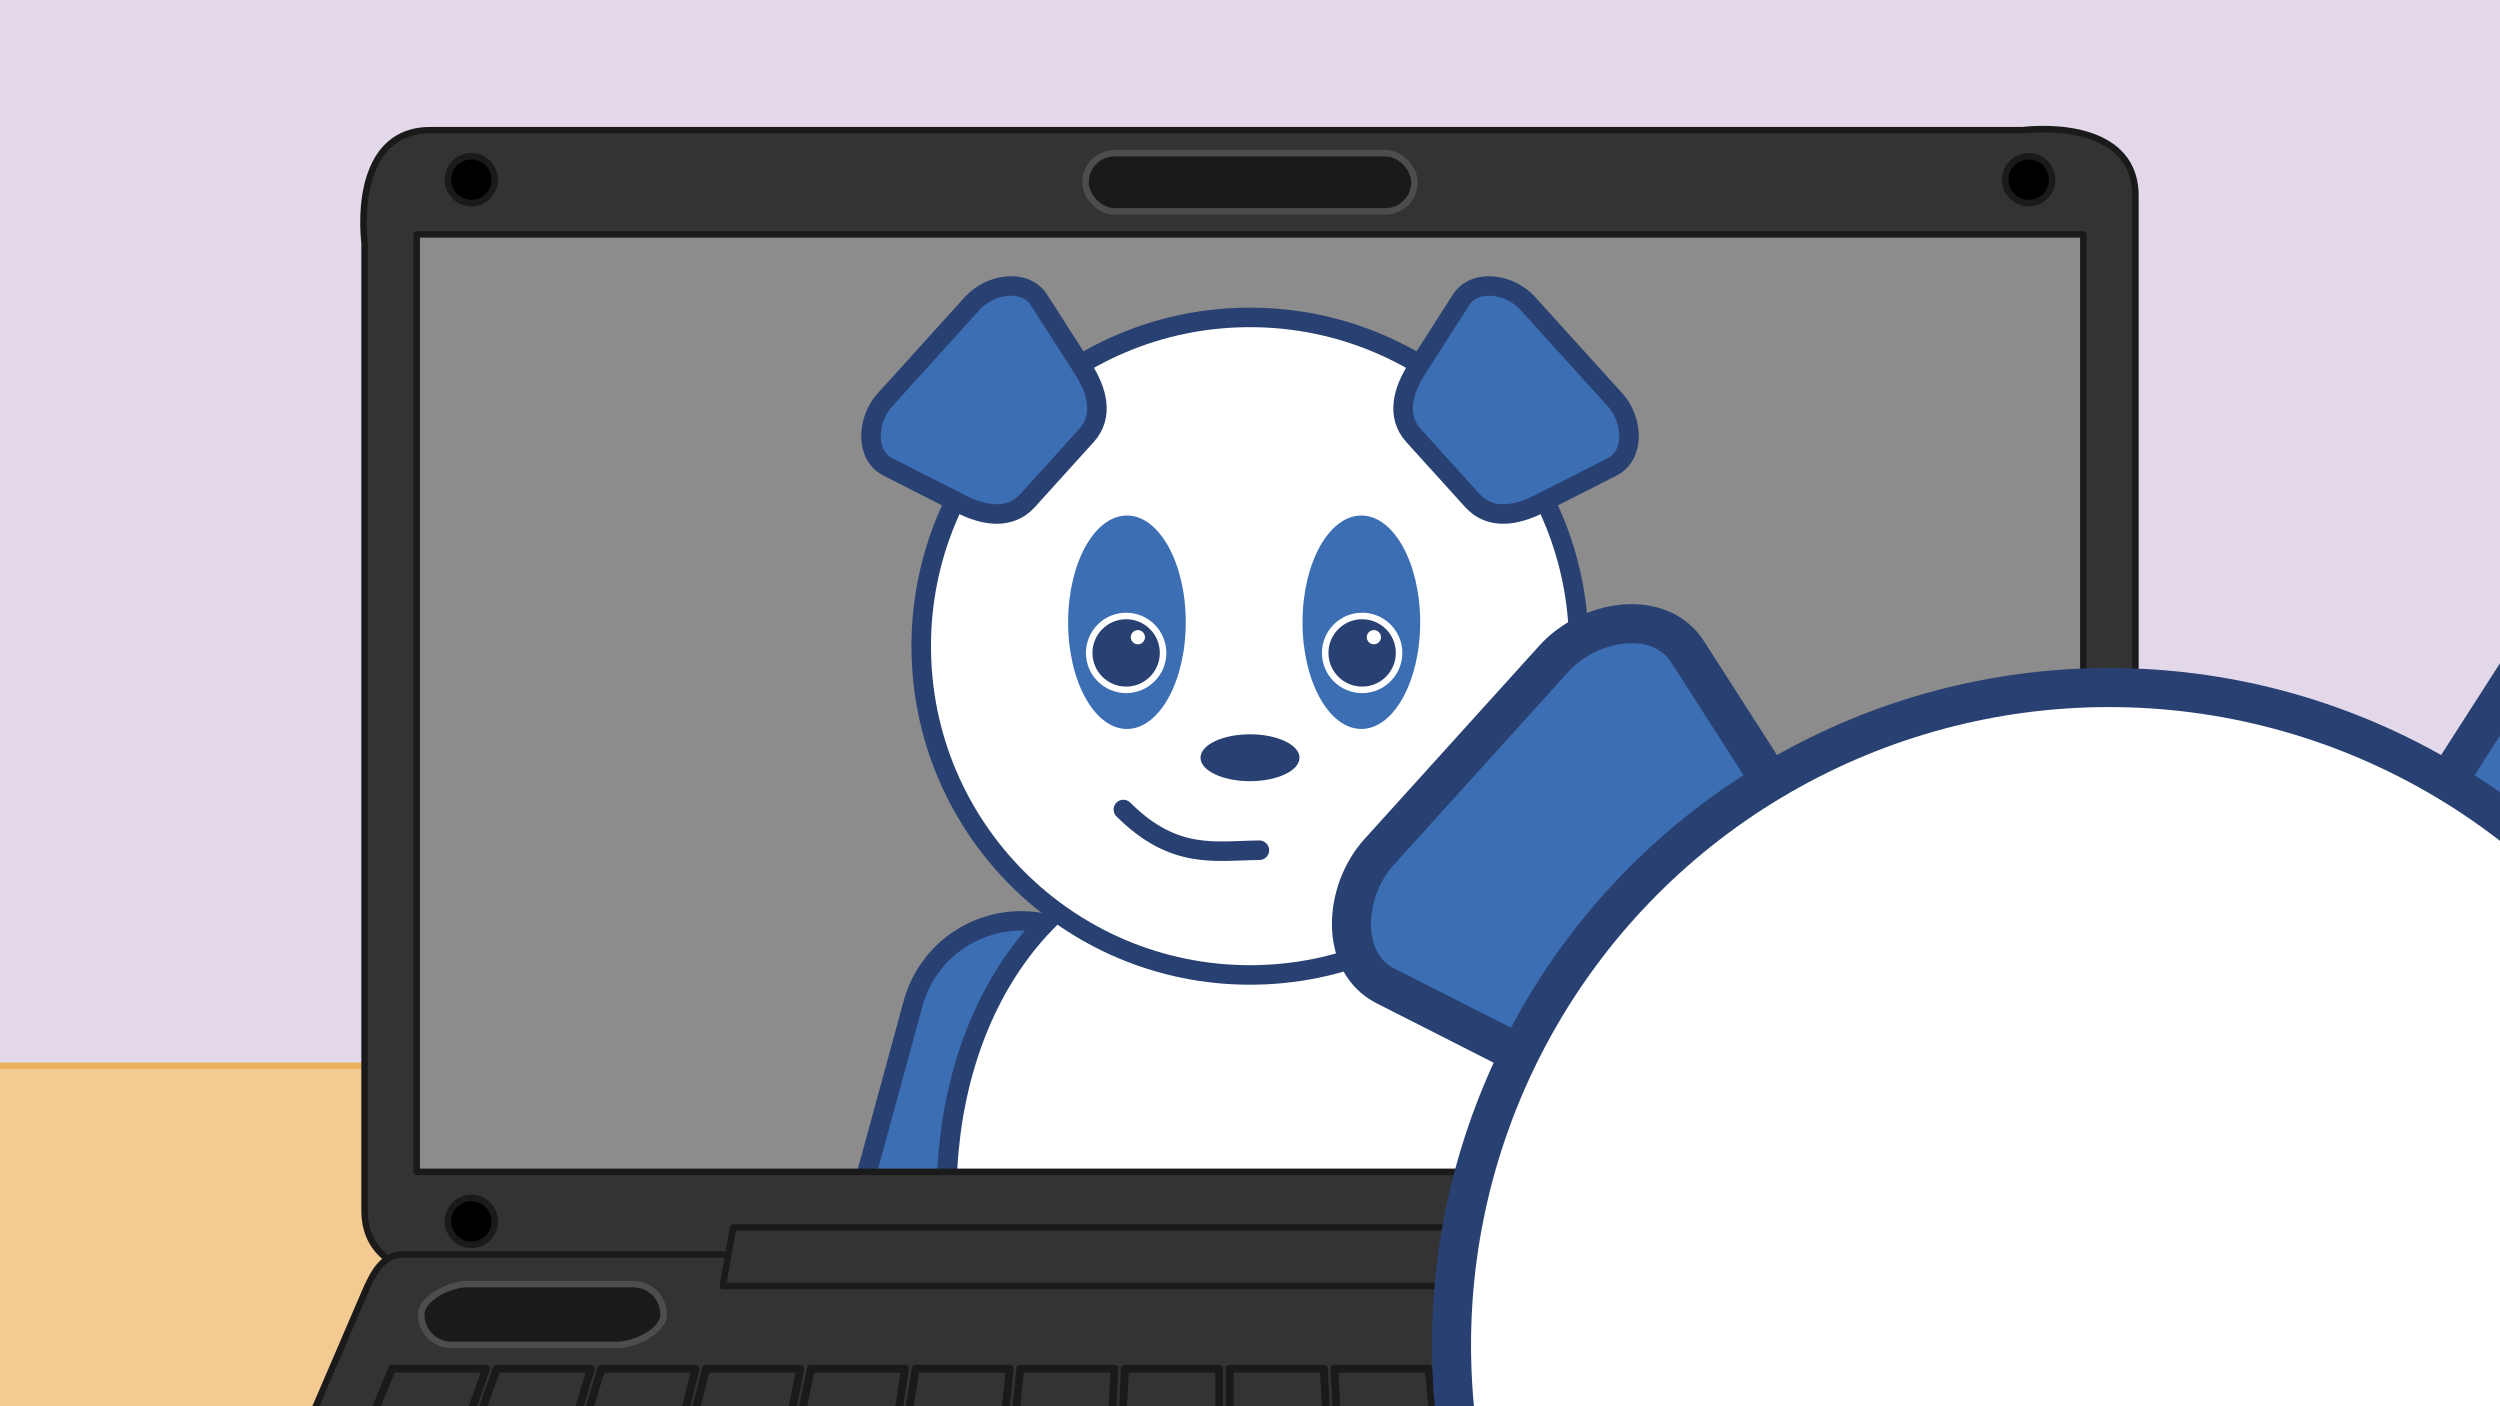 <?xml version="1.0" encoding="UTF-8" standalone="no"?>
<!-- Created with Inkscape (http://www.inkscape.org/) -->

<svg
   xmlns:dc="http://purl.org/dc/elements/1.1/"
   xmlns:cc="http://creativecommons.org/ns#"
   xmlns:rdf="http://www.w3.org/1999/02/22-rdf-syntax-ns#"
   xmlns:svg="http://www.w3.org/2000/svg"
   xmlns="http://www.w3.org/2000/svg"
   xmlns:sodipodi="http://sodipodi.sourceforge.net/DTD/sodipodi-0.dtd"
   xmlns:inkscape="http://www.inkscape.org/namespaces/inkscape"
   width="1920"
   height="1080"
   viewBox="0 0 1920 1080"
   id="svg2"
   version="1.1"
   inkscape:version="0.92pre2 r"
   sodipodi:docname="ots-on-laptop-v2.svg"
   enable-background="new">
  <rect x="0" y="0" width="1920" height="1080" fill="#808080" stroke="none"/>
  <defs
     id="defs4" />
  <sodipodi:namedview
     id="base"
     pagecolor="#ffffff"
     bordercolor="#666666"
     borderopacity="1.0"
     inkscape:pageopacity="0.0"
     inkscape:pageshadow="2"
     inkscape:zoom="1"
     inkscape:cx="951.7268"
     inkscape:cy="480.53048"
     inkscape:document-units="px"
     inkscape:current-layer="layer1"
     showgrid="false"
     units="px"
     showguides="true"
     inkscape:guide-bbox="true"
     inkscape:window-width="1600"
     inkscape:window-height="876"
     inkscape:window-x="1366"
     inkscape:window-y="0"
     inkscape:window-maximized="1"
     borderlayer="true" />
  <g
     inkscape:groupmode="layer"
     id="layer2"
     inkscape:label="bg"
     sodipodi:insensitive="true">
    <path
       style="opacity:1;fill:#e2d8ea;fill-opacity:1;stroke:#e2d8ea;stroke-width:5;stroke-linecap:round;stroke-linejoin:round;stroke-miterlimit:4;stroke-dasharray:none;stroke-dashoffset:0;stroke-opacity:1"
       d="m -42.031,-42.209 0,922.564 344.52,0 0,-717.867 1315.023,0 0,717.867 351.609,0 0,-922.564 -2011.152,0 z"
       id="rect4534"
       inkscape:connector-curvature="0" />
    <path
       style="opacity:1;fill:#f2ca92;fill-opacity:1;stroke:#ebb05d;stroke-width:5;stroke-linecap:round;stroke-linejoin:round;stroke-miterlimit:4;stroke-dasharray:none;stroke-dashoffset:0;stroke-opacity:1"
       d="m -81.301,818.539 0,387.553 2082.602,0 0,-387.553 -383.789,0 0,98.973 -1315.023,0 0,-98.973 -383.789,0 z"
       id="rect4532"
       inkscape:connector-curvature="0" />
  </g>
  <g
     inkscape:groupmode="layer"
     id="layer3"
     inkscape:label="screen-bg"
     style="display:inline;opacity:1"
     sodipodi:insensitive="true">
    <rect
       style="opacity:1;fill:#8c8c8c;fill-opacity:1;stroke:none;stroke-width:4.977;stroke-linecap:round;stroke-linejoin:round;stroke-miterlimit:4;stroke-dasharray:none;stroke-dashoffset:0;stroke-opacity:1"
       id="rect4537"
       width="1315.023"
       height="755.023"
       x="302.489"
       y="162.489" />
  </g>
  <g
     inkscape:groupmode="layer"
     id="layer5"
     inkscape:label="reflec-body"
     style="display:inline;opacity:1;"
     sodipodi:insensitive="true">
    <rect
       style="opacity:1;fill:#3c6eb4;fill-opacity:1;stroke:#294172;stroke-width:15;stroke-linecap:round;stroke-linejoin:round;stroke-miterlimit:4;stroke-dasharray:none;stroke-dashoffset:0;stroke-opacity:1"
       id="rect4584-2"
       width="172"
       height="584"
       x="-972.896"
       y="978.268"
       ry="86"
       transform="matrix(-0.965,0.263,0.263,0.965,0,0)" />
    <rect
       style="opacity:1;fill:#3c6eb4;fill-opacity:1;stroke:#294172;stroke-width:15;stroke-linecap:round;stroke-linejoin:round;stroke-miterlimit:4;stroke-dasharray:none;stroke-dashoffset:0;stroke-opacity:1"
       id="rect4584"
       width="172"
       height="584"
       x="879.387"
       y="472.848"
       ry="86"
       transform="rotate(15.262)" />
    <path
       style="opacity:1;fill:#ffffff;fill-opacity:1;stroke:#294172;stroke-width:15.266;stroke-linecap:round;stroke-linejoin:round;stroke-miterlimit:4;stroke-dasharray:none;stroke-dashoffset:0;stroke-opacity:1"
       d="m 959.948,644.133 h 0.105 c 139.782,0 224.274,112.764 232.315,252.314 l 20,347.105 c 8.041,139.551 -112.532,152.314 -252.315,152.314 h -0.105 c -139.782,0 -260.355,-12.764 -252.314,-152.314 l 20,-347.105 c 8.041,-139.551 92.532,-252.314 232.314,-252.314 z"
       id="rect4581"
       inkscape:connector-curvature="0"
       sodipodi:nodetypes="sssssssss" />
  </g>
  <g
     inkscape:groupmode="layer"
     id="layer4"
     inkscape:label="reflec-cranium"
     style="display:inline;opacity:1;"
     sodipodi:insensitive="true">
    <circle
       style="opacity:1;fill:#ffffff;fill-opacity:1;stroke:#294172;stroke-width:15;stroke-linecap:round;stroke-linejoin:round;stroke-miterlimit:4;stroke-dasharray:none;stroke-dashoffset:0;stroke-opacity:1"
       id="path4585"
       cx="960"
       cy="496.265"
       r="252.5" />
  </g>
  <g
     inkscape:groupmode="layer"
     id="layer6"
     inkscape:label="reflec-ears"
     style="display:inline"
     sodipodi:insensitive="true">
    <path
       style="display:inline;opacity:1;fill:#3c6eb4;fill-opacity:1;stroke:#294172;stroke-width:18.224;stroke-linecap:round;stroke-linejoin:round;stroke-miterlimit:4;stroke-dasharray:none;stroke-dashoffset:0;stroke-opacity:1"
       d="m 601.034,333.962 h 121.888 c 24.449,0 50.547,20.539 44.132,44.132 l -20,73.553 c -6.415,23.592 -19.683,44.132 -44.132,44.132 h -81.888 c -24.449,0 -37.717,-20.539 -44.132,-44.132 l -20,-73.553 c -6.415,-23.592 19.683,-44.132 44.132,-44.132 z"
       id="rect4499"
       inkscape:connector-curvature="0"
       sodipodi:nodetypes="sssssssss"
       transform="matrix(0.552,-0.61,0.61,0.552,143.927,489.626)" />
    <path
       style="display:inline;opacity:1;fill:#3c6eb4;fill-opacity:1;stroke:#294172;stroke-width:18.224;stroke-linecap:round;stroke-linejoin:round;stroke-miterlimit:4;stroke-dasharray:none;stroke-dashoffset:0;stroke-opacity:1"
       d="m 601.034,333.962 h 121.888 c 24.449,0 50.547,20.539 44.132,44.132 l -20,73.553 c -6.415,23.592 -19.683,44.132 -44.132,44.132 h -81.888 c -24.449,0 -37.717,-20.539 -44.132,-44.132 l -20,-73.553 c -6.415,-23.592 19.683,-44.132 44.132,-44.132 z"
       id="rect4499-7"
       inkscape:connector-curvature="0"
       sodipodi:nodetypes="sssssssss"
       transform="matrix(-0.552,-0.61,-0.61,0.552,1776.073,489.626)" />
  </g>
  <g
     inkscape:groupmode="layer"
     id="layer7"
     inkscape:label="reflec-face"
     style="display:inline"
     sodipodi:insensitive="true">
    <ellipse
       style="display:inline;opacity:1;fill:#3c6eb4;fill-opacity:1;stroke:none;stroke-width:15;stroke-linecap:round;stroke-linejoin:round;stroke-miterlimit:4;stroke-dasharray:none;stroke-dashoffset:0;stroke-opacity:1"
       id="path4529"
       cx="865.485"
       cy="477.88"
       rx="45.183"
       ry="81.959" />
    <ellipse
       style="display:inline;opacity:1;fill:#3c6eb4;fill-opacity:1;stroke:none;stroke-width:15;stroke-linecap:round;stroke-linejoin:round;stroke-miterlimit:4;stroke-dasharray:none;stroke-dashoffset:0;stroke-opacity:1"
       id="path4529-5"
       cx="1045.516"
       cy="477.88"
       rx="45.183"
       ry="81.959" />
    <ellipse
       style="display:inline;opacity:1;fill:#294172;fill-opacity:1;stroke:none;stroke-width:5;stroke-linecap:round;stroke-linejoin:round;stroke-miterlimit:4;stroke-dasharray:none;stroke-dashoffset:0;stroke-opacity:1"
       id="path4577"
       cx="960"
       cy="581.941"
       rx="38"
       ry="18" />
    <path
       style="display:inline;opacity:1;fill:none;fill-rule:evenodd;stroke:#294172;stroke-width:15;stroke-linecap:round;stroke-linejoin:miter;stroke-miterlimit:4;stroke-dasharray:none;stroke-opacity:1"
       d="m 967.192,652.982 c -33.152,0.208 -65.123,7.967 -104.445,-31.277 v 0 0"
       id="path4579"
       inkscape:connector-curvature="0"
       sodipodi:nodetypes="cccc" />
  </g>
  <g
     inkscape:groupmode="layer"
     id="layer8"
     inkscape:label="reflec-pupils"
     style="display:inline"
     sodipodi:insensitive="true">
    <g
       style="display:inline;opacity:1"
       id="g4554"
       transform="translate(0,-6)">
      <circle
         r="28.37"
         cy="507.438"
         cx="864.876"
         id="path4548"
         style="opacity:1;fill:#294172;fill-opacity:1;stroke:#ffffff;stroke-width:5;stroke-linecap:round;stroke-linejoin:round;stroke-miterlimit:4;stroke-dasharray:none;stroke-dashoffset:0;stroke-opacity:1" />
      <circle
         r="5.458"
         cy="495.363"
         cx="873.891"
         id="path4550"
         style="opacity:1;fill:#ffffff;fill-opacity:1;stroke:none;stroke-width:4.084;stroke-linecap:round;stroke-linejoin:round;stroke-miterlimit:4;stroke-dasharray:none;stroke-dashoffset:0;stroke-opacity:1" />
    </g>
    <g
       transform="translate(181.249,-6)"
       style="display:inline;opacity:1"
       id="g4554-3">
      <circle
         r="28.37"
         cy="507.438"
         cx="864.876"
         id="path4548-5"
         style="opacity:1;fill:#294172;fill-opacity:1;stroke:#ffffff;stroke-width:5;stroke-linecap:round;stroke-linejoin:round;stroke-miterlimit:4;stroke-dasharray:none;stroke-dashoffset:0;stroke-opacity:1" />
      <circle
         r="5.458"
         cy="495.363"
         cx="873.891"
         id="path4550-6"
         style="opacity:1;fill:#ffffff;fill-opacity:1;stroke:none;stroke-width:4.084;stroke-linecap:round;stroke-linejoin:round;stroke-miterlimit:4;stroke-dasharray:none;stroke-dashoffset:0;stroke-opacity:1" />
    </g>
  </g>
  <g
     inkscape:label="laptop"
     inkscape:groupmode="layer"
     id="layer1"
     transform="translate(0,27.638)"
     style="display:inline">
    <path
       style="opacity:1;fill:#333333;fill-opacity:1;stroke:#1a1a1a;stroke-width:5;stroke-linecap:round;stroke-linejoin:round;stroke-miterlimit:4;stroke-dasharray:none;stroke-dashoffset:0;stroke-opacity:1"
       d="M 331.371,72.362 C 283.674,71.618 276.181,122.831 280,159.523 c 0,247.156 0,494.312 0,741.468 -0.744,47.697 50.469,55.19 87.16,51.371 407.156,0 814.312,0 1221.468,0 47.697,0.744 55.19,-50.469 51.371,-87.16 0,-247.156 0,-494.312 0,-741.468 0.744,-47.697 -50.469,-55.19 -87.16,-51.371 -407.156,0 -814.312,0 -1221.468,0 z M 320,152.362 c 426.667,0 853.333,0 1280,0 0,240 0,480 0,720 -426.667,0 -853.333,0 -1280,0 0,-240 0,-480 0,-720 z"
       id="rect4139"
       inkscape:connector-curvature="0" />
    <rect
       style="opacity:1;fill:#1a1a1a;fill-opacity:1;stroke:#4d4d4d;stroke-width:5;stroke-linecap:round;stroke-linejoin:round;stroke-miterlimit:4;stroke-dasharray:none;stroke-dashoffset:0;stroke-opacity:1"
       id="rect4141"
       width="252.671"
       height="44.671"
       x="833.664"
       y="90.026"
       ry="22.336" />
    <circle
       style="opacity:1;fill:#000000;fill-opacity:1;stroke:#1a1a1a;stroke-width:5;stroke-linecap:round;stroke-linejoin:round;stroke-miterlimit:4;stroke-dasharray:none;stroke-dashoffset:0;stroke-opacity:1"
       id="path4168"
       cx="362"
       cy="110.362"
       r="18" />
    <circle
       style="opacity:1;fill:#000000;fill-opacity:1;stroke:#1a1a1a;stroke-width:5;stroke-linecap:round;stroke-linejoin:round;stroke-miterlimit:4;stroke-dasharray:none;stroke-dashoffset:0;stroke-opacity:1"
       id="path4168-6"
       cx="1558"
       cy="110.362"
       r="18" />
    <circle
       style="opacity:1;fill:#000000;fill-opacity:1;stroke:#1a1a1a;stroke-width:5;stroke-linecap:round;stroke-linejoin:round;stroke-miterlimit:4;stroke-dasharray:none;stroke-dashoffset:0;stroke-opacity:1"
       id="path4168-7"
       cx="362"
       cy="910.362"
       r="18" />
    <circle
       style="opacity:1;fill:#000000;fill-opacity:1;stroke:#1a1a1a;stroke-width:5;stroke-linecap:round;stroke-linejoin:round;stroke-miterlimit:4;stroke-dasharray:none;stroke-dashoffset:0;stroke-opacity:1"
       id="path4168-6-5"
       cx="1558"
       cy="910.362"
       r="18" />
    <g
       id="g4481">
      <path
         id="rect4139-3"
         transform="translate(0,-27.638)"
         d="m 310.209,963.402 c -17.048,0 -24.045,15.109 -30.773,30.773 L 198.918,1181.625 H 1721.082 l -80.517,-187.449 c -6.729,-15.665 -13.725,-30.773 -30.773,-30.773 z"
         style="opacity:1;fill:#333333;fill-opacity:1;stroke:#1a1a1a;stroke-width:5;stroke-linecap:round;stroke-linejoin:round;stroke-miterlimit:4;stroke-dasharray:none;stroke-dashoffset:0;stroke-opacity:1"
         inkscape:connector-curvature="0" />
      <path
         sodipodi:nodetypes="sssssss"
         inkscape:connector-curvature="0"
         id="rect4203"
         d="M 358.835,958.529 H 486.264 c 12.943,0 23.363,10.42 23.363,23.363 0,12.943 -22.42,23.363 -35.363,23.363 H 346.835 c -12.943,0 -23.363,-10.42 -23.363,-23.363 0,-12.943 22.42,-23.363 35.363,-23.363 z"
         style="opacity:1;fill:#1a1a1a;fill-opacity:1;stroke:#4d4d4d;stroke-width:5;stroke-linecap:round;stroke-linejoin:round;stroke-miterlimit:4;stroke-dasharray:none;stroke-dashoffset:0;stroke-opacity:1" />
      <path
         sodipodi:nodetypes="sssssss"
         inkscape:connector-curvature="0"
         id="rect4205"
         d="m 1433.736,958.529 h 127.429 c 12.943,0 35.363,10.42 35.363,23.363 0,12.943 -10.42,23.363 -23.363,23.363 h -127.429 c -12.943,0 -35.363,-10.42 -35.363,-23.363 0,-12.943 10.42,-23.363 23.363,-23.363 z"
         style="opacity:1;fill:#1a1a1a;fill-opacity:1;stroke:#4d4d4d;stroke-width:5;stroke-linecap:round;stroke-linejoin:round;stroke-miterlimit:4;stroke-dasharray:none;stroke-dashoffset:0;stroke-opacity:1" />
      <path
         sodipodi:nodetypes="ccccc"
         inkscape:connector-curvature="0"
         id="rect4207"
         d="m 563.103,915.057 h 793.794 l 8,45.01 H 555.103 Z"
         style="opacity:1;fill:#333333;fill-opacity:1;stroke:#1a1a1a;stroke-width:5;stroke-linecap:round;stroke-linejoin:round;stroke-miterlimit:4;stroke-dasharray:none;stroke-dashoffset:0;stroke-opacity:1" />
      <path
         sodipodi:nodetypes="ccccc"
         inkscape:connector-curvature="0"
         id="path4471"
         d="m 301.102,1023.55 -16.802,41.111 h 74.467 l 14.702,-41.111 z"
         style="opacity:1;fill:#333333;fill-opacity:1;stroke:#1a1a1a;stroke-width:6.06;stroke-linecap:round;stroke-linejoin:round;stroke-miterlimit:4;stroke-dasharray:none;stroke-dashoffset:0;stroke-opacity:1" />
      <path
         sodipodi:nodetypes="ccccc"
         inkscape:connector-curvature="0"
         id="path4469"
         d="m 381.51,1023.55 -14.702,41.111 h 74.467 l 12.601,-41.111 z"
         style="opacity:1;fill:#333333;fill-opacity:1;stroke:#1a1a1a;stroke-width:6.06;stroke-linecap:round;stroke-linejoin:round;stroke-miterlimit:4;stroke-dasharray:none;stroke-dashoffset:0;stroke-opacity:1" />
      <path
         sodipodi:nodetypes="ccccc"
         inkscape:connector-curvature="0"
         id="path4467"
         d="m 461.918,1023.55 -12.601,41.111 h 74.467 l 10.501,-41.111 z"
         style="opacity:1;fill:#333333;fill-opacity:1;stroke:#1a1a1a;stroke-width:6.06;stroke-linecap:round;stroke-linejoin:round;stroke-miterlimit:4;stroke-dasharray:none;stroke-dashoffset:0;stroke-opacity:1" />
      <path
         sodipodi:nodetypes="ccccc"
         inkscape:connector-curvature="0"
         id="path4465"
         d="m 542.326,1023.55 -10.501,41.111 h 74.467 l 8.401,-41.111 z"
         style="opacity:1;fill:#333333;fill-opacity:1;stroke:#1a1a1a;stroke-width:6.06;stroke-linecap:round;stroke-linejoin:round;stroke-miterlimit:4;stroke-dasharray:none;stroke-dashoffset:0;stroke-opacity:1" />
      <path
         sodipodi:nodetypes="ccccc"
         inkscape:connector-curvature="0"
         id="path4463"
         d="m 622.733,1023.55 -8.401,41.111 h 74.467 l 6.301,-41.111 z"
         style="opacity:1;fill:#333333;fill-opacity:1;stroke:#1a1a1a;stroke-width:6.06;stroke-linecap:round;stroke-linejoin:round;stroke-miterlimit:4;stroke-dasharray:none;stroke-dashoffset:0;stroke-opacity:1" />
      <path
         sodipodi:nodetypes="ccccc"
         inkscape:connector-curvature="0"
         id="path4461"
         d="m 703.141,1023.55 -6.301,41.111 h 74.467 l 4.2,-41.111 z"
         style="opacity:1;fill:#333333;fill-opacity:1;stroke:#1a1a1a;stroke-width:6.06;stroke-linecap:round;stroke-linejoin:round;stroke-miterlimit:4;stroke-dasharray:none;stroke-dashoffset:0;stroke-opacity:1" />
      <path
         sodipodi:nodetypes="ccccc"
         inkscape:connector-curvature="0"
         id="path4459"
         d="m 783.549,1023.55 -4.2,41.111 h 74.467 l 2.1,-41.111 z"
         style="opacity:1;fill:#333333;fill-opacity:1;stroke:#1a1a1a;stroke-width:6.06;stroke-linecap:round;stroke-linejoin:round;stroke-miterlimit:4;stroke-dasharray:none;stroke-dashoffset:0;stroke-opacity:1" />
      <path
         sodipodi:nodetypes="ccccc"
         inkscape:connector-curvature="0"
         id="path4457"
         d="m 863.957,1023.55 -2.1,41.111 h 74.467 v -41.111 z"
         style="opacity:1;fill:#333333;fill-opacity:1;stroke:#1a1a1a;stroke-width:6.06;stroke-linecap:round;stroke-linejoin:round;stroke-miterlimit:4;stroke-dasharray:none;stroke-dashoffset:0;stroke-opacity:1" />
      <path
         sodipodi:nodetypes="ccccc"
         inkscape:connector-curvature="0"
         id="path4455"
         d="m 944.365,1023.55 v 41.111 h 74.467 l -2.1,-41.111 z"
         style="opacity:1;fill:#333333;fill-opacity:1;stroke:#1a1a1a;stroke-width:6.06;stroke-linecap:round;stroke-linejoin:round;stroke-miterlimit:4;stroke-dasharray:none;stroke-dashoffset:0;stroke-opacity:1" />
      <path
         sodipodi:nodetypes="ccccc"
         inkscape:connector-curvature="0"
         id="path4453"
         d="m 1024.772,1023.55 2.1,41.111 h 74.467 l -4.2,-41.111 z"
         style="opacity:1;fill:#333333;fill-opacity:1;stroke:#1a1a1a;stroke-width:6.06;stroke-linecap:round;stroke-linejoin:round;stroke-miterlimit:4;stroke-dasharray:none;stroke-dashoffset:0;stroke-opacity:1" />
      <path
         sodipodi:nodetypes="ccccc"
         inkscape:connector-curvature="0"
         id="path4451"
         d="m 1105.18,1023.55 4.2,41.111 h 74.467 l -6.301,-41.111 z"
         style="opacity:1;fill:#333333;fill-opacity:1;stroke:#1a1a1a;stroke-width:6.06;stroke-linecap:round;stroke-linejoin:round;stroke-miterlimit:4;stroke-dasharray:none;stroke-dashoffset:0;stroke-opacity:1" />
      <path
         sodipodi:nodetypes="ccccc"
         inkscape:connector-curvature="0"
         id="path4449"
         d="m 1185.588,1023.55 6.301,41.111 h 74.467 l -8.401,-41.111 z"
         style="opacity:1;fill:#333333;fill-opacity:1;stroke:#1a1a1a;stroke-width:6.06;stroke-linecap:round;stroke-linejoin:round;stroke-miterlimit:4;stroke-dasharray:none;stroke-dashoffset:0;stroke-opacity:1" />
      <path
         sodipodi:nodetypes="ccccc"
         inkscape:connector-curvature="0"
         id="path4447"
         d="m 1265.995,1023.55 8.401,41.111 h 74.467 l -10.501,-41.111 z"
         style="opacity:1;fill:#333333;fill-opacity:1;stroke:#1a1a1a;stroke-width:6.06;stroke-linecap:round;stroke-linejoin:round;stroke-miterlimit:4;stroke-dasharray:none;stroke-dashoffset:0;stroke-opacity:1" />
      <path
         sodipodi:nodetypes="ccccc"
         inkscape:connector-curvature="0"
         id="path4445"
         d="m 1346.403,1023.55 10.501,41.111 h 74.467 l -12.601,-41.111 z"
         style="opacity:1;fill:#333333;fill-opacity:1;stroke:#1a1a1a;stroke-width:6.06;stroke-linecap:round;stroke-linejoin:round;stroke-miterlimit:4;stroke-dasharray:none;stroke-dashoffset:0;stroke-opacity:1" />
      <path
         sodipodi:nodetypes="ccccc"
         inkscape:connector-curvature="0"
         id="path4443"
         d="m 1426.811,1023.55 12.601,41.111 h 74.467 l -14.702,-41.111 z"
         style="opacity:1;fill:#333333;fill-opacity:1;stroke:#1a1a1a;stroke-width:6.06;stroke-linecap:round;stroke-linejoin:round;stroke-miterlimit:4;stroke-dasharray:none;stroke-dashoffset:0;stroke-opacity:1" />
      <path
         sodipodi:nodetypes="ccccc"
         inkscape:connector-curvature="0"
         id="path4441"
         d="m 1508.111,1024.056 14.702,40.098 h 112.887 l -16.802,-40.098 z"
         style="opacity:1;fill:#333333;fill-opacity:1;stroke:#1a1a1a;stroke-width:6.06;stroke-linecap:round;stroke-linejoin:round;stroke-miterlimit:4;stroke-dasharray:none;stroke-dashoffset:0;stroke-opacity:1" />
    </g>
  </g>
  <g
     inkscape:groupmode="layer"
     id="layer9"
     inkscape:label="panda-body"
     style="display:inline"
     sodipodi:insensitive="true">
    <rect
       style="display:inline;opacity:1;fill:#3c6eb4;fill-opacity:1;stroke:#294172;stroke-width:30;stroke-linecap:round;stroke-linejoin:round;stroke-miterlimit:4;stroke-dasharray:none;stroke-dashoffset:0;stroke-opacity:1"
       id="rect4584-27"
       width="344"
       height="1168"
       x="1479.781"
       y="1063.803"
       ry="172"
       transform="rotate(15.262)" />
    <rect
       style="display:inline;opacity:1;fill:#3c6eb4;fill-opacity:1;stroke:#294172;stroke-width:30;stroke-linecap:round;stroke-linejoin:round;stroke-miterlimit:4;stroke-dasharray:none;stroke-dashoffset:0;stroke-opacity:1"
       id="rect4584-2-1"
       width="344"
       height="1168"
       x="-1645.476"
       y="1916.572"
       ry="172"
       transform="matrix(-0.965,0.263,0.263,0.965,0,0)" />
    <path
       style="display:inline;opacity:1;fill:#ffffff;fill-opacity:1;stroke:#294172;stroke-width:30.533;stroke-linecap:round;stroke-linejoin:round;stroke-miterlimit:4;stroke-dasharray:none;stroke-dashoffset:0;stroke-opacity:1"
       d="m 1619.651,1328.766 h 0.209 c 279.564,0 448.547,225.527 464.629,504.629 l 40,694.21 c 16.082,279.101 -225.065,304.629 -504.629,304.629 h -0.209 c -279.564,0 -520.711,-25.527 -504.629,-304.629 l 40,-694.21 c 16.082,-279.101 185.065,-504.629 464.629,-504.629 z"
       id="rect4581-9"
       inkscape:connector-curvature="0"
       sodipodi:nodetypes="sssssssss" />
  </g>
  <g
     inkscape:groupmode="layer"
     id="layer10"
     inkscape:label="panda-ears"
     style="display:inline"
     sodipodi:insensitive="true">
    <path
       style="display:inline;opacity:1;fill:#3c6eb4;fill-opacity:1;stroke:#294172;stroke-width:18.224;stroke-linecap:round;stroke-linejoin:round;stroke-miterlimit:4;stroke-dasharray:none;stroke-dashoffset:0;stroke-opacity:1"
       d="m 601.034,333.962 h 121.888 c 24.449,0 50.547,20.539 44.132,44.132 l -20,73.553 c -6.415,23.592 -19.683,44.132 -44.132,44.132 h -81.888 c -24.449,0 -37.717,-20.539 -44.132,-44.132 l -20,-73.553 c -6.415,-23.592 19.683,-44.132 44.132,-44.132 z"
       id="rect4499-6"
       inkscape:connector-curvature="0"
       sodipodi:nodetypes="sssssssss"
       transform="matrix(1.104,-1.221,1.221,1.104,-12.391,1019.752)" />
    <path
       style="display:inline;opacity:1;fill:#3c6eb4;fill-opacity:1;stroke:#294172;stroke-width:18.224;stroke-linecap:round;stroke-linejoin:round;stroke-miterlimit:4;stroke-dasharray:none;stroke-dashoffset:0;stroke-opacity:1"
       d="m 601.034,333.962 h 121.888 c 24.449,0 50.547,20.539 44.132,44.132 l -20,73.553 c -6.415,23.592 -19.683,44.132 -44.132,44.132 h -81.888 c -24.449,0 -37.717,-20.539 -44.132,-44.132 l -20,-73.553 c -6.415,-23.592 19.683,-44.132 44.132,-44.132 z"
       id="rect4499-7-2"
       inkscape:connector-curvature="0"
       sodipodi:nodetypes="sssssssss"
       transform="matrix(-1.104,-1.221,-1.221,1.104,3251.901,1019.752)" />
  </g>
  <g
     style="display:inline;opacity:1"
     inkscape:label="panda-cranium"
     id="g4626"
     inkscape:groupmode="layer"
     sodipodi:insensitive="true">
    <circle
       r="505"
       cy="1033.031"
       cx="1619.756"
       id="circle4624"
       style="display:inline;opacity:1;fill:#ffffff;fill-opacity:1;stroke:#294172;stroke-width:30;stroke-linecap:round;stroke-linejoin:round;stroke-miterlimit:4;stroke-dasharray:none;stroke-dashoffset:0;stroke-opacity:1" />
  </g>
</svg>
